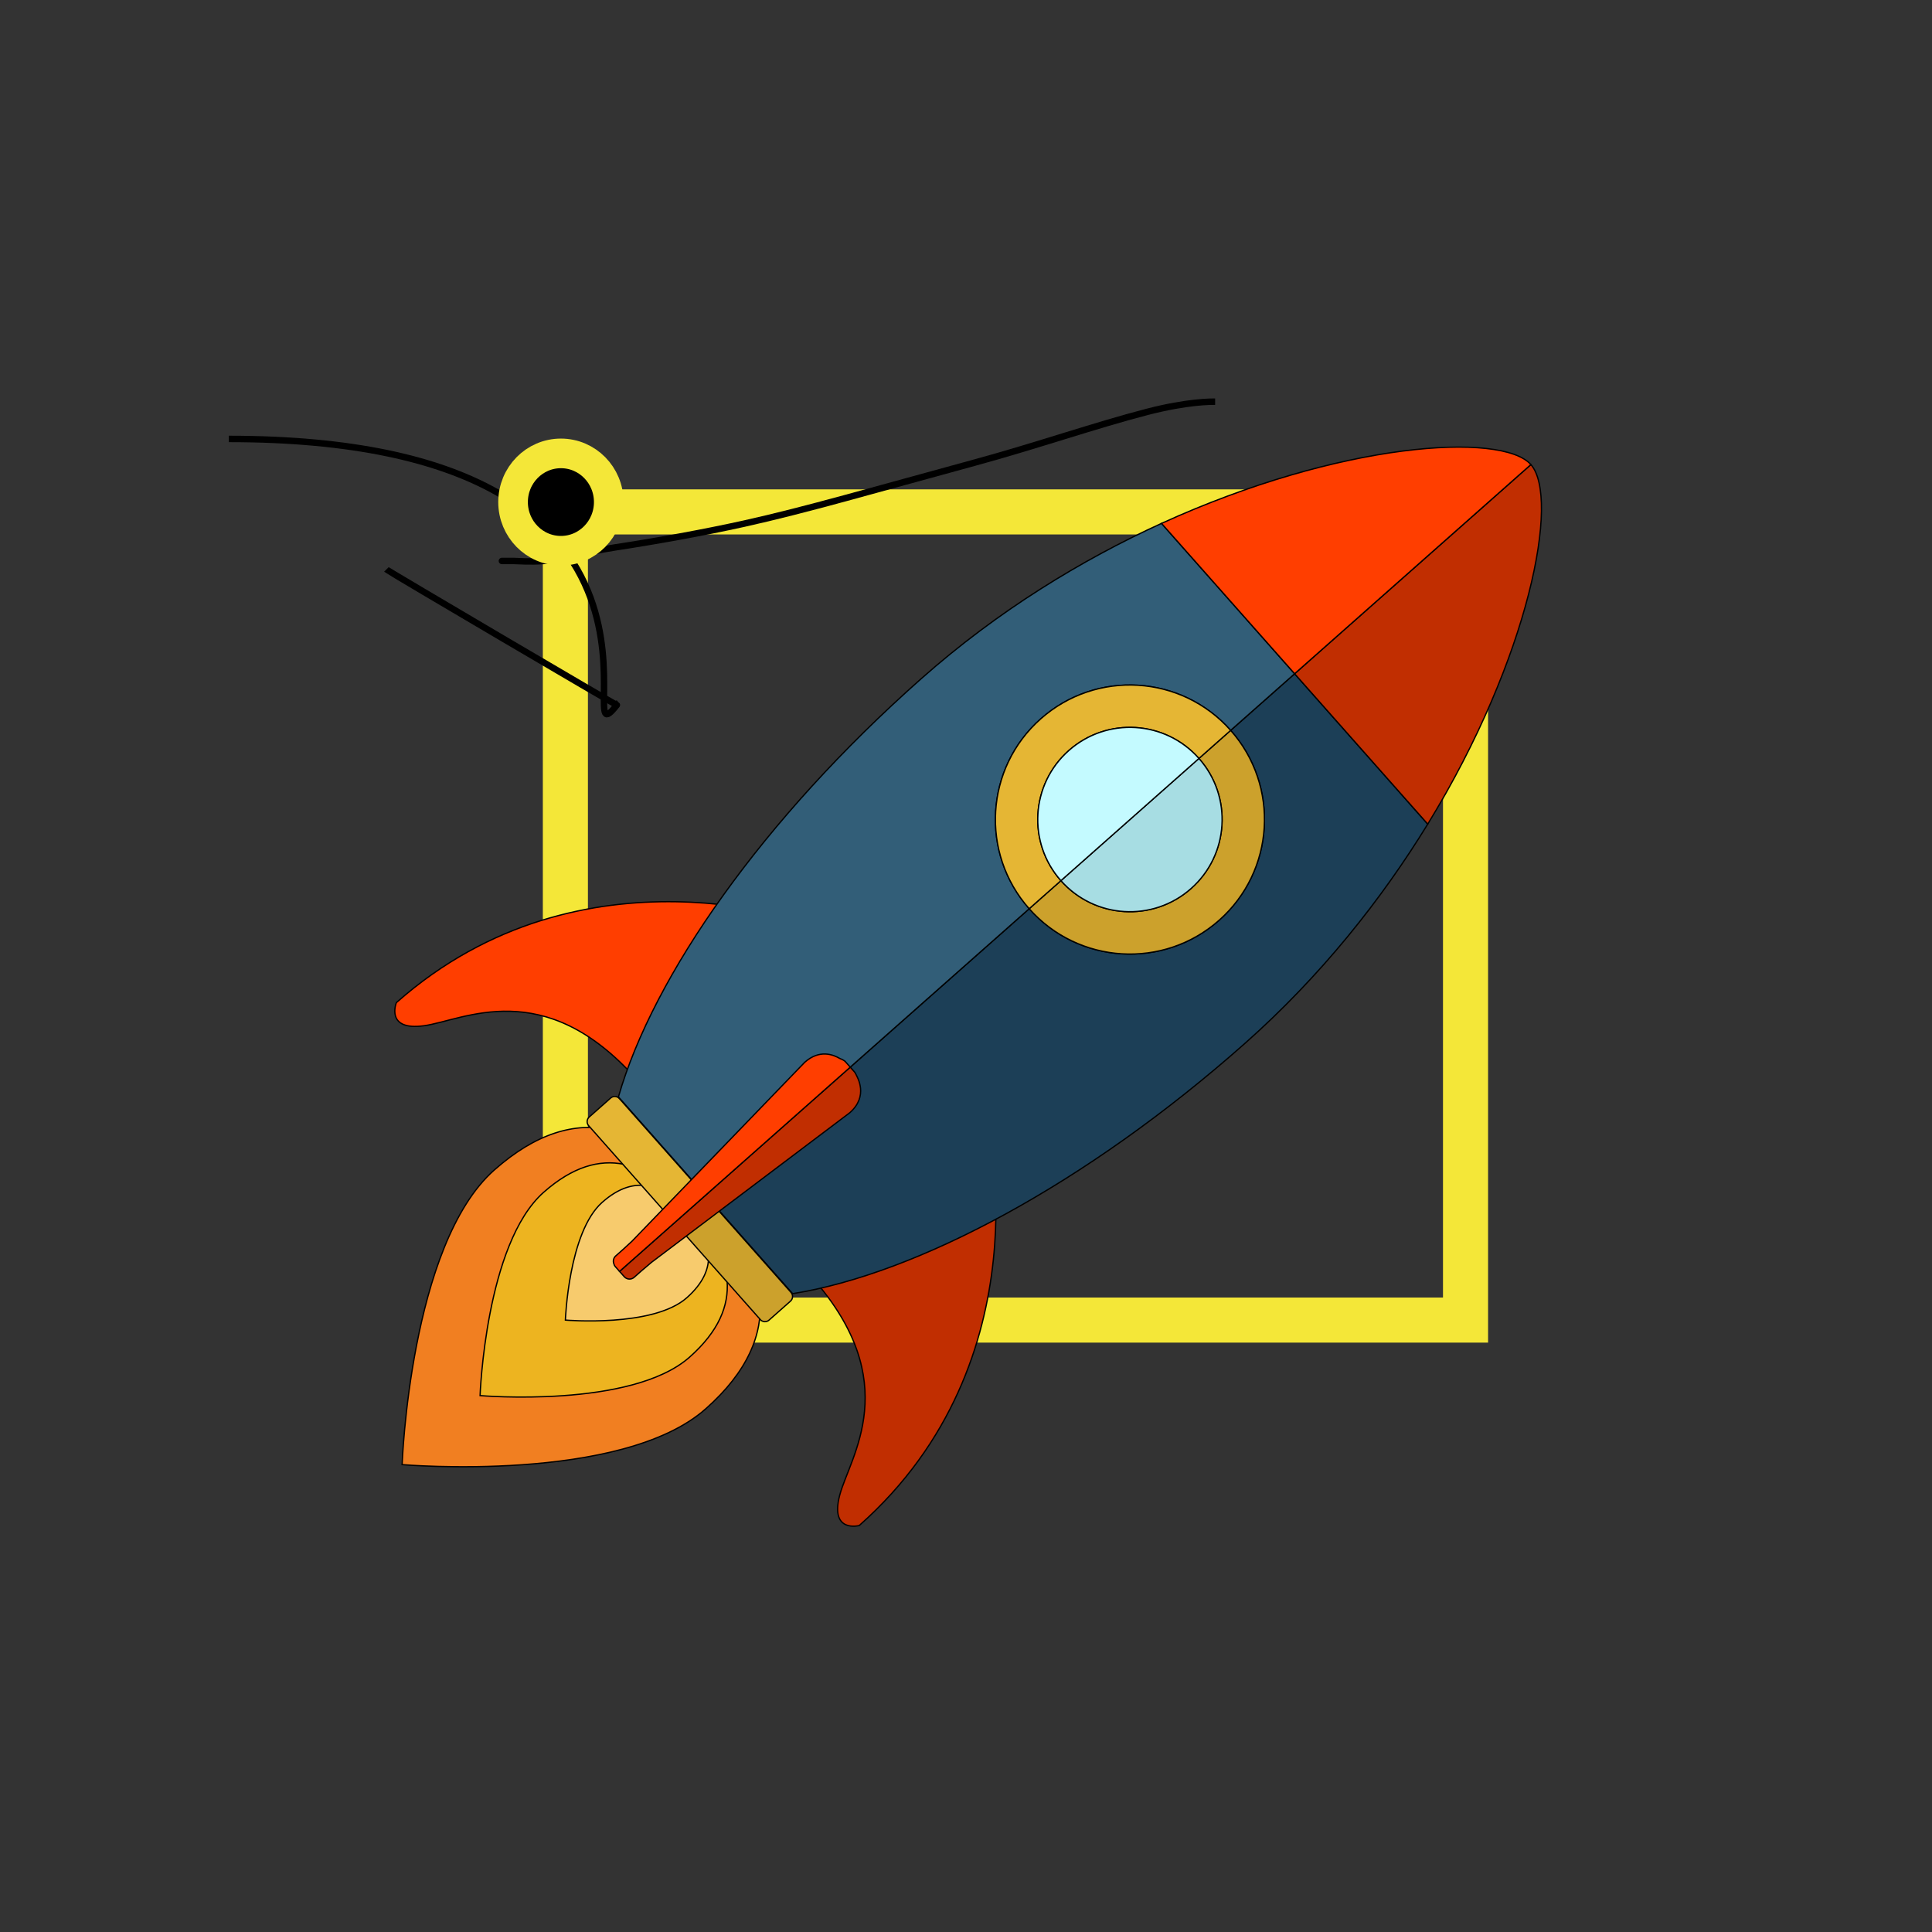 <?xml version="1.0" encoding="UTF-8" standalone="no"?>
<svg
   width="1500"
   height="1500"
   version="1.1"
   id="svg1"
   xmlns="http://www.w3.org/2000/svg"
   xmlns:svg="http://www.w3.org/2000/svg">
  <rect width="100%" height="100%" fill="#333333" stroke="none"/>
  <defs
     id="defs1" />
  <g
     id="Layer_1">
    <title
       id="title1">Layer 1</title>
    <circle
       style="display:none;fill:#e7fcff;fill-opacity:1;stroke:none;stroke-width:1.103;stroke-dasharray:none;stroke-opacity:1"
       id="path2"
       cx="753.336"
       cy="751.622"
       r="748.5" />
    <rect
       style="fill:none;fill-opacity:1;stroke:#f4e738;stroke-width:35;stroke-dasharray:none;stroke-opacity:1"
       id="rect5"
       width="698.879"
       height="627.467"
       x="438.961"
       y="397.441"
       ry="132.039"
       rx="0" />
    <g
       id="svg_2"
       stroke="null" />
    <g
       id="svg_5"
       stroke="null">
      <path
         transform="rotate(48.481,430.704,1032.21)"
         id="svg_6"
         fill="#f17f21"
         d="m 554.526,985.352 c 0,87.408 -123.819,205.124 -123.819,205.124 0,0 -123.825,-117.716 -123.825,-205.124 0,-87.404 55.439,-111.403 123.825,-111.403 68.381,0 123.819,24.001 123.819,111.403 z"
         stroke="null" />
      <path
         transform="rotate(48.481,454.518,1011.13)"
         id="svg_7"
         fill="#edb420"
         d="m 539.978,978.794 c 0,60.325 -85.462,141.57 -85.462,141.57 0,0 -85.459,-81.245 -85.459,-141.57 0,-60.331 38.263,-76.895 85.459,-76.895 47.2,0.002 85.462,16.564 85.462,76.895 z"
         stroke="null" />
      <path
         transform="rotate(48.481,486.335,982.968)"
         id="svg_8"
         fill="#f7cb6d"
         d="m 535.837,964.236 c 0,34.939 -49.503,82.003 -49.503,82.003 0,0 -49.5,-47.064 -49.5,-82.003 0,-34.947 22.16,-44.54 49.5,-44.54 27.337,0 49.503,9.593 49.503,44.54 z"
         stroke="null" />
      <g
         id="svg_9"
         stroke="null">
        <g
           id="svg_10"
           stroke="null">
          <path
             transform="rotate(48.481,467.251,751.087)"
             id="svg_11"
             fill="#ff3e00"
             d="m 552.504,605.197 c 0,0 -170.504,89.508 -170.504,283.455 0,0 10.66,21.316 27.71,-4.265 17.048,-25.575 31.969,-95.904 140.662,-95.904 z"
             stroke="null" />
          <path
             transform="rotate(48.481,713.625,1029.38)"
             id="svg_12"
             fill="#c12e01"
             d="m 628.373,883.488 c 0,0 170.503,89.508 170.503,283.455 0,0 -10.659,21.316 -27.707,-4.265 -17.054,-25.575 -31.967,-95.904 -140.663,-95.904 l -2.133,-183.286 z"
             stroke="null" />
        </g>
        <g
           id="svg_13"
           stroke="null">
          <path
             transform="rotate(48.481,839.198,796.419)"
             id="svg_14"
             fill="#1c3f57"
             d="m 933.85,710.518 c 0,-79.406 -13.413,-154.162 -33.394,-219.527 H 744.546 v 66.337 c 57.679,0 104.441,46.761 104.441,104.437 0,57.676 -46.764,104.438 -104.441,104.438 v 335.644 h 102.033 c 52.486,-82.57 87.271,-226.983 87.271,-391.329 z"
             stroke="null" />
          <path
             transform="rotate(48.481,713.715,654.68)"
             id="svg_15"
             fill="#325e78"
             d="m 703.929,520.026 c 0,-57.676 46.76,-104.437 104.437,-104.437 V 349.251 H 652.46 c -19.98,65.366 -33.396,140.121 -33.396,219.527 0,164.346 34.785,308.759 87.272,391.329 H 808.367 V 624.464 c -57.678,0 -104.438,-46.761 -104.438,-104.438 z"
             stroke="null" />
          <path
             transform="rotate(48.481,500.706,899.318)"
             id="svg_16"
             fill="#e5b634"
             d="m 452.81,883.414 c -2.64,0 -4.78,2.137 -4.78,4.776 v 22.269 c 0,2.634 2.139,4.765 4.78,4.765 H 553.381 V 883.413 H 452.81 Z"
             stroke="null" />
          <path
             transform="rotate(48.481,570.509,978.166)"
             id="svg_17"
             fill="#cca12c"
             d="M 618.366,962.26 H 517.881 v 31.811 h 100.485 c 2.634,0 4.771,-2.131 4.771,-4.765 v -22.269 c 0,-2.639 -2.137,-4.777 -4.771,-4.777 z"
             stroke="null" />
          <path
             transform="rotate(48.481,911.89,675.39)"
             id="svg_18"
             fill="#cca12c"
             d="m 931.23,675.389 c 0,39.521 -32.038,71.56 -71.561,71.56 v 32.878 c 57.68,0 104.441,-46.761 104.441,-104.438 0,-57.677 -46.764,-104.437 -104.441,-104.437 v 32.884 c 39.524,0 71.561,32.032 71.561,71.553 z"
             stroke="null" />
          <path
             transform="rotate(48.481,842.662,597.193)"
             id="svg_19"
             fill="#e5b634"
             d="m 790.444,597.193 c 0,57.676 46.76,104.438 104.437,104.438 v -32.878 c -39.515,0 -71.557,-32.039 -71.557,-71.56 0,-39.522 32.041,-71.555 71.557,-71.555 v -32.883 c -57.677,0 -104.437,46.761 -104.437,104.437 z"
             stroke="null" />
          <path
             transform="rotate(48.481,900.99,663.082)"
             id="svg_20"
             fill="#a7dde3"
             d="m 936.771,663.079 c 0,-39.52 -32.038,-71.553 -71.561,-71.553 v 143.113 c 39.524,0 71.561,-32.039 71.561,-71.56 z"
             stroke="null" />
          <path
             transform="rotate(48.481,853.556,609.504)"
             id="svg_21"
             fill="#c4faff"
             d="m 817.777,609.5 c 0,39.521 32.041,71.56 71.558,71.56 v -143.113 c -39.516,0 -71.558,32.032 -71.558,71.553 z"
             stroke="null" />
        </g>
      </g>
      <g
         id="svg_22"
         stroke="null">
        <path
           transform="rotate(48.481,1148.53,500.264)"
           id="svg_23"
           fill="#c12e01"
           d="m 1070.572,377.773 v 244.982 h 155.91 c -44.581,-145.83 -121.857,-244.982 -155.91,-244.982 z"
           stroke="null" />
        <path
           transform="rotate(48.481,1045.18,383.529)"
           id="svg_24"
           fill="#ff3e00"
           d="m 1123.135,261.038 c -34.047,0 -111.326,99.152 -155.906,244.982 h 155.906 z"
           stroke="null" />
        <path
           transform="rotate(48.481,579.275,917.646)"
           id="svg_25"
           fill="#c12e01"
           d="m 572.719,798.295 c -0.521,-0.167 -1.075,-0.26 -1.645,-0.26 h -0.145 -4.781 v 239.221 h 5.377 0.143 c 3.003,0 5.436,-2.433 5.436,-5.435 v -7.262 l 0.209,-10.495 15.09,-192.366 c 0.003,-19.499 -16.365,-22.566 -19.684,-23.404 z"
           stroke="null" />
        <path
           transform="rotate(48.481,561.872,897.989)"
           id="svg_26"
           fill="#ff3e00"
           d="m 569.625,778.378 h -0.144 c -0.571,0 -1.124,0.092 -1.638,0.26 -0.958,0.239 -2.026,0.657 -3.067,1.271 -5.95,1.93 -16.03,7.106 -16.03,22.417 l 15.106,192.548 0.192,9.744 v 7.262 c 0,2.284 1.412,4.233 3.401,5.035 0.777,0.438 1.678,0.684 2.634,0.684 h 0.139 4.78 V 778.378 h -5.374 v 0 z"
           stroke="null" />
      </g>
    </g>
    <path
       id="svg_33"
       d="M 1,116.978 150,8.572 299,116.978 242.087,292.382 H 57.913 Z"
       opacity="0"
       stroke-width="5"
       stroke="null"
       fill="url(#svg_32)"
       transform="matrix(0.005,0,0,0.005,297.191,271.007)" />
    <path
       id="svg_34"
       d="M 1,116.978 150,8.572 299,116.978 242.087,292.382 H 57.913 Z"
       opacity="0"
       stroke-width="5"
       stroke="null"
       fill="url(#svg_32)"
       transform="matrix(0.005,0,0,0.005,1140.322,1087.954)" />
    <path
       id="svg_35"
       d="M 1,116.978 150,8.572 299,116.978 242.087,292.382 H 57.913 Z"
       opacity="0"
       stroke-width="5"
       stroke="null"
       fill="url(#svg_32)"
       transform="matrix(0.005,0,0,0.005,328.612,386.217)" />
    <path
       id="svg_40"
       d="m 177.632,340.789 c 388.708,0 259.621,259.621 301.316,206.579 C 480.263,548.684 301.316,443.421 300,442.105"
       opacity="0"
       stroke-width="5"
       stroke="null"
       fill="none" />
    <path
       d="m 943.421,311.842 c -2.632,0 -21.115,-0.246 -52.632,7.895 -39.555,10.218 -86.775,26.561 -134.211,39.474 -78.837,21.461 -130.949,36.733 -178.947,47.368 -31.257,6.926 -68.672,13.657 -100,18.421 -23.986,3.647 -39.31,9.206 -55.263,10.526 -10.49,0.868 -21.053,0 -23.684,0 -5.263,0 -7.895,0 -7.895,0 -2.632,0 0,0 0,0 v 0"
       id="svg_39"
       stroke-width="5"
       stroke="null"
       fill="none" />
    <ellipse
       style="fill:#000000;fill-opacity:1;stroke:#f4e738;stroke-width:23;stroke-dasharray:none;stroke-opacity:1"
       id="path5"
       cx="435.489"
       cy="389.807"
       rx="37.15"
       ry="37.794" />
  </g>
</svg>
